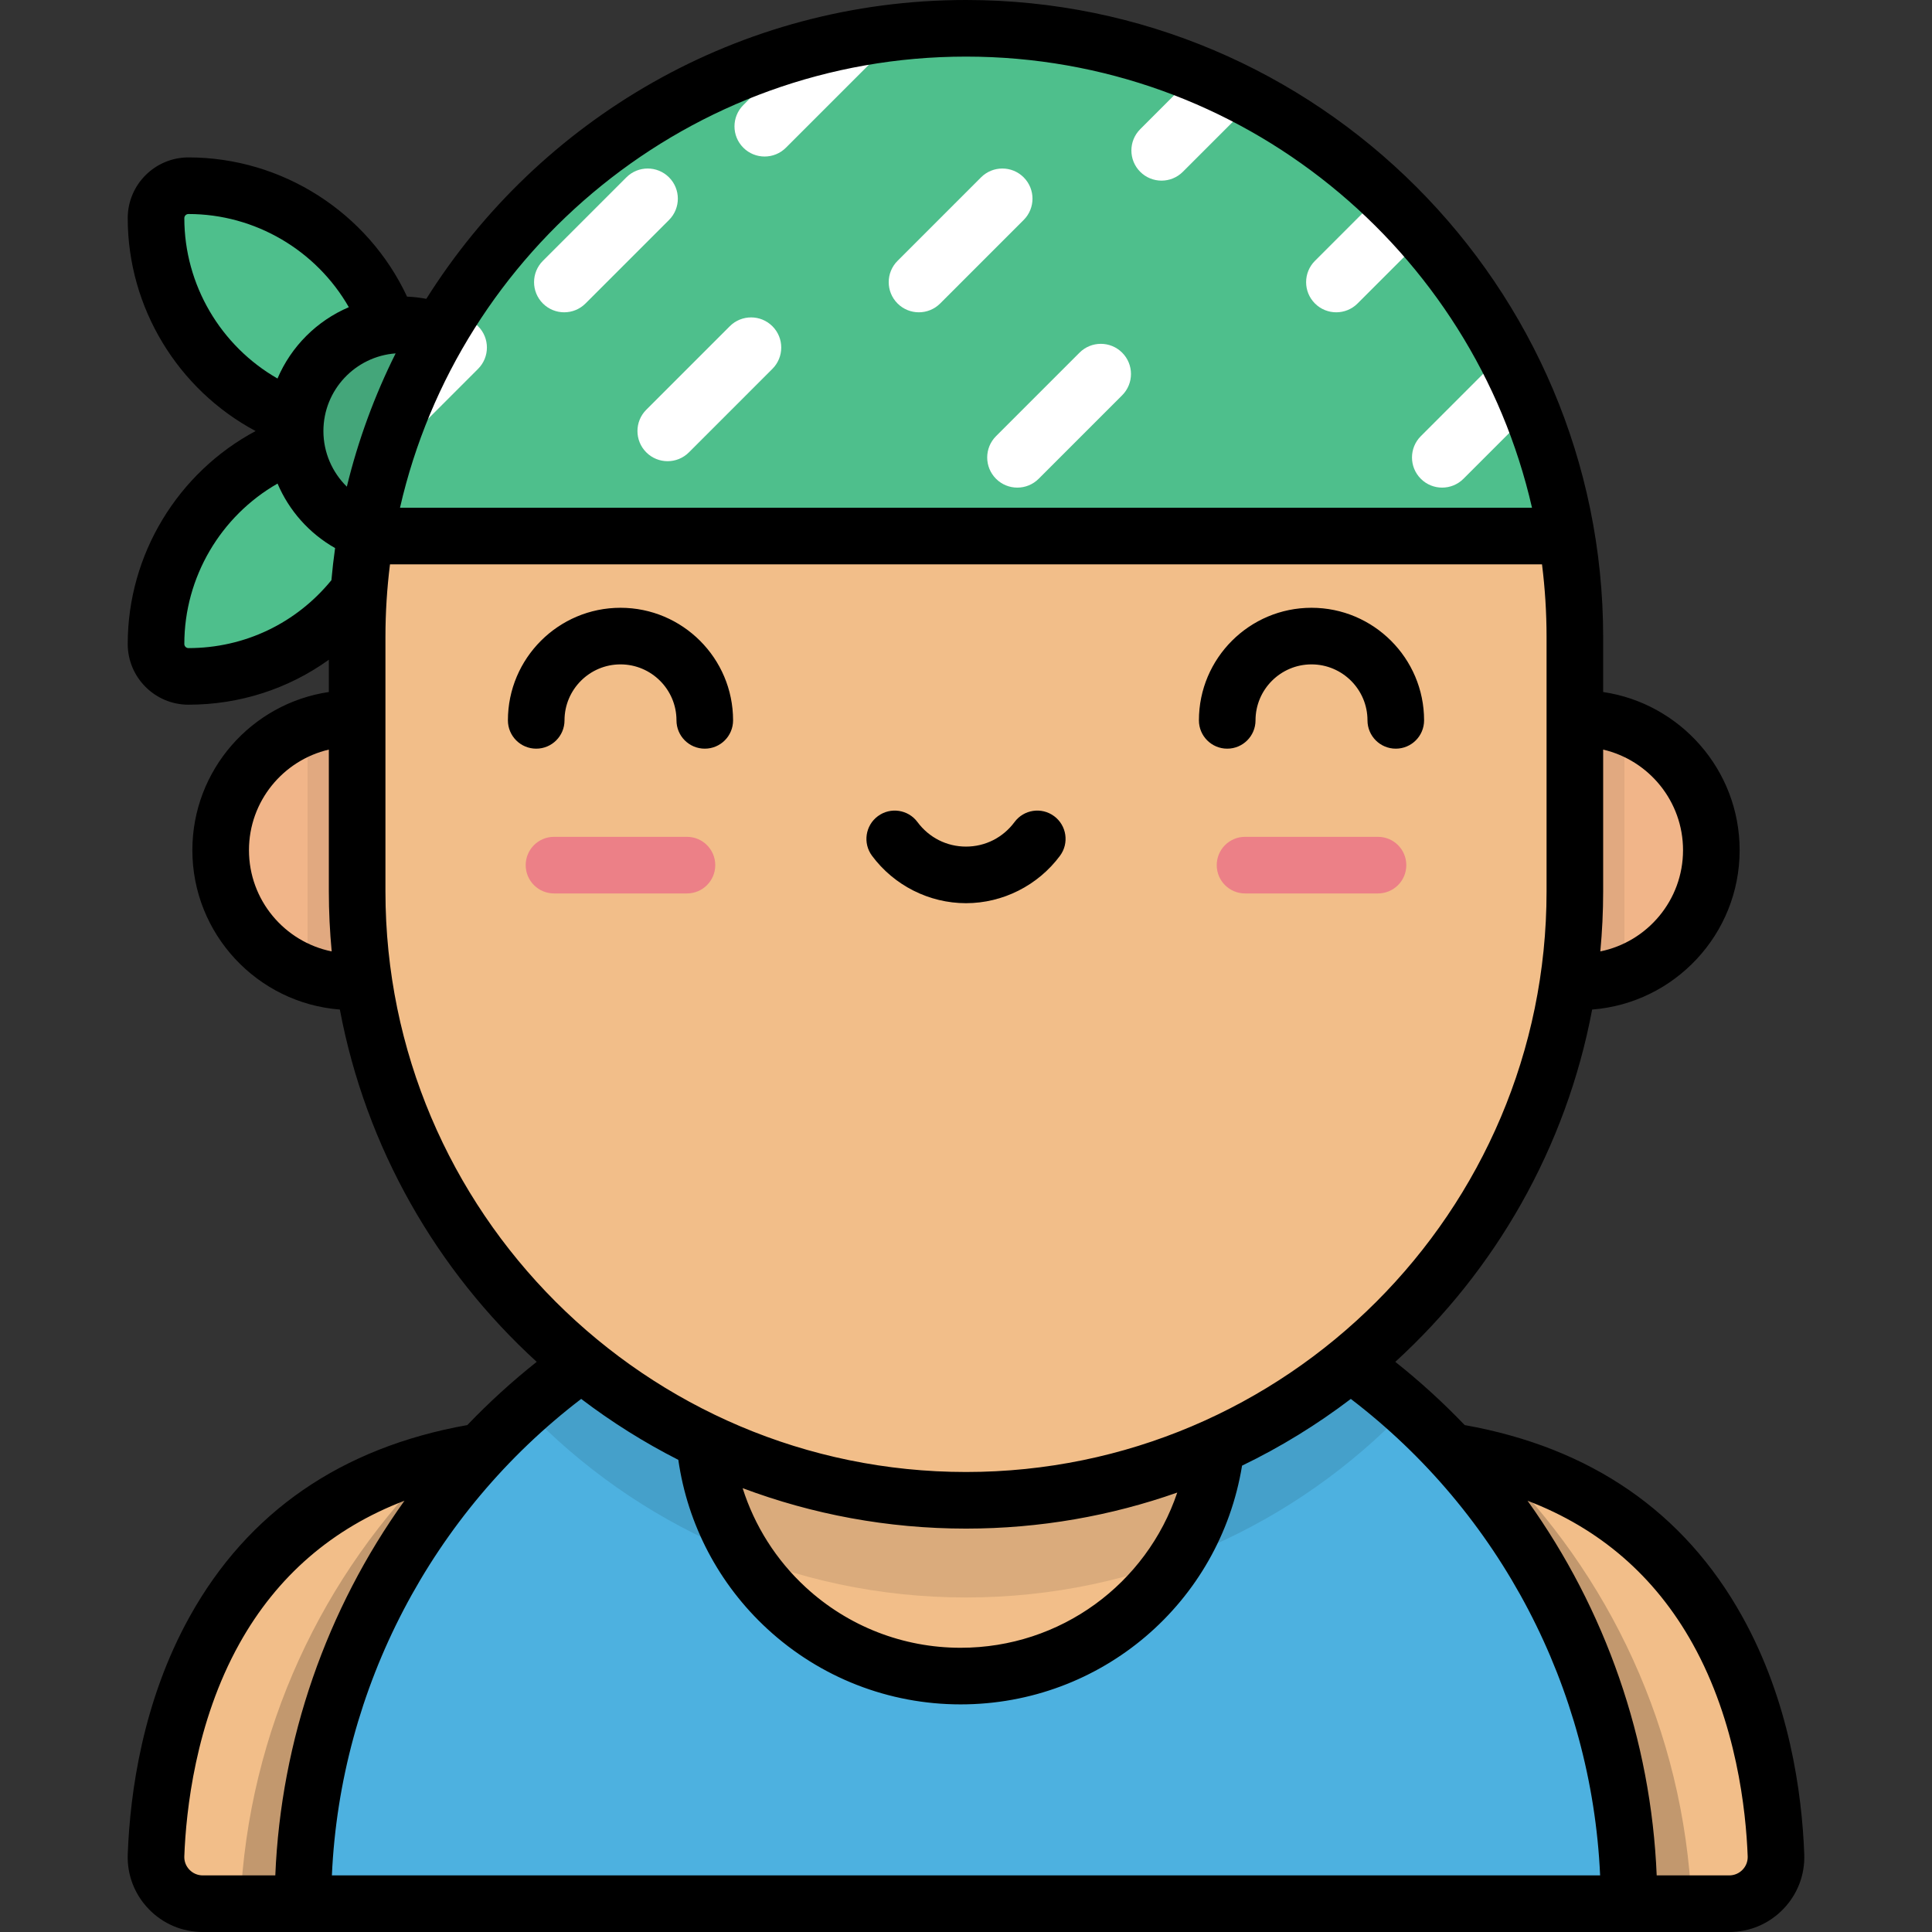 <?xml version="1.0" encoding="iso-8859-1"?>
<!-- Generator: Adobe Illustrator 19.0.0, SVG Export Plug-In . SVG Version: 6.00 Build 0)  -->
<svg xmlns="http://www.w3.org/2000/svg" xmlns:xlink="http://www.w3.org/1999/xlink" version="1.1" id="Layer_1" x="0px" y="0px" viewBox="0 0 512 512" style="enable-background:new 0 0 512 512;" xml:space="preserve">
<rect x="0" y="0" width="512" height="512" fill="#333333" stroke="none"/>
<circle style="fill:#F2BE89;" cx="93.35" cy="225.31" r="34.874"/>
<circle style="opacity:0.15;fill:#EC8087;enable-background:new    ;" cx="93.35" cy="225.31" r="34.874"/>
<path style="opacity:0.07;enable-background:new    ;" d="M93.352,190.432c-4.154,0-8.136,0.73-11.83,2.062  c-0.002,0.329-0.013,0.657-0.013,0.986v64.634c3.698,1.335,7.685,2.066,11.843,2.066c19.26,0,34.874-15.614,34.874-34.874  C128.227,206.046,112.613,190.432,93.352,190.432z"/>
<circle style="fill:#F2BE89;" cx="418.65" cy="225.31" r="34.874"/>
<circle style="opacity:0.15;fill:#EC8087;enable-background:new    ;" cx="418.65" cy="225.31" r="34.874"/>
<path style="opacity:0.07;enable-background:new    ;" d="M418.647,190.432c4.154,0,8.136,0.73,11.83,2.062  c0.002,0.329,0.012,0.657,0.012,0.986v64.634c-3.698,1.335-7.684,2.066-11.843,2.066c-19.26,0-34.874-15.614-34.874-34.874  C383.773,206.046,399.387,190.432,418.647,190.432z"/>
<g>
	<path style="fill:#4EBF8C;" d="M97.775,114.234L97.775,114.234c-31.164,0-56.426-25.263-56.426-56.426l0,0   c0-4.745,3.847-8.592,8.592-8.592l0,0c31.163,0,56.426,25.263,56.426,56.426l0,0C106.367,110.387,102.52,114.234,97.775,114.234z"/>
	<path style="fill:#4EBF8C;" d="M106.367,122.826L106.367,122.826c0,31.163-25.263,56.426-56.426,56.426l0,0   c-4.745,0-8.592-3.847-8.592-8.592l0,0c0-31.163,25.263-56.426,56.426-56.426l0,0C102.52,114.234,106.367,118.081,106.367,122.826z   "/>
	<circle style="fill:#4EBF8C;" cx="106.37" cy="114.23" r="28.16"/>
</g>
<circle style="opacity:0.13;enable-background:new    ;" cx="106.37" cy="114.23" r="28.16"/>
<path style="fill:#F2BE89;" d="M127.531,384.636c-74.567,11.922-85.117,78.606-86.182,107.029  c-0.263,7.017,5.369,12.835,12.391,12.835h73.791V384.636z"/>
<path style="opacity:0.2;enable-background:new    ;" d="M116.325,386.967C85.523,417.118,65.768,458.503,63.696,504.5h63.835  V384.636C123.616,385.262,119.895,386.053,116.325,386.967z"/>
<path style="fill:#F2BE89;" d="M384.469,384.636c74.567,11.922,85.117,78.606,86.181,107.029  c0.263,7.017-5.369,12.835-12.391,12.835h-73.791L384.469,384.636L384.469,384.636z"/>
<path style="opacity:0.2;enable-background:new    ;" d="M395.674,386.967c30.803,30.151,50.557,71.536,52.629,117.533h-63.835  V384.636C388.383,385.262,392.105,386.053,395.674,386.967z"/>
<path style="fill:#4DB1E0;" d="M431.715,504.5c0-97.045-78.67-175.715-175.715-175.715S80.285,407.455,80.285,504.5H431.715z"/>
<circle style="fill:#F2BE89;" cx="254.57" cy="376.07" r="68.11"/>
<path style="opacity:0.1;enable-background:new    ;" d="M256,328.785c-44.863,0-85.79,16.822-116.842,44.49  c29.389,30.849,70.87,50.075,116.842,50.075l0,0c45.972,0,87.453-19.226,116.842-50.075C341.79,345.607,300.863,328.785,256,328.785  z"/>
<path style="fill:#F2BE89;" d="M256,7.5L256,7.5c-89.114,0-161.355,72.241-161.355,161.355v67.385  c0,89.114,72.241,161.355,161.355,161.355l0,0c89.114,0,161.355-72.241,161.355-161.355v-67.385C417.355,79.741,345.114,7.5,256,7.5  z"/>
<path style="fill:#4EBF8C;" d="M256,7.5L256,7.5c-79.982,0-146.359,58.197-159.126,134.553h318.253  C402.359,65.697,335.981,7.5,256,7.5z"/>
<g>
	<path style="fill:#EC8087;" d="M182.052,236.77h-35.238c-4.143,0-7.5-3.358-7.5-7.5s3.357-7.5,7.5-7.5h35.238   c4.143,0,7.5,3.358,7.5,7.5S186.194,236.77,182.052,236.77z"/>
	<path style="fill:#EC8087;" d="M365.186,236.77h-35.238c-4.143,0-7.5-3.358-7.5-7.5s3.357-7.5,7.5-7.5h35.238   c4.143,0,7.5,3.358,7.5,7.5S369.329,236.77,365.186,236.77z"/>
</g>
<path style="fill:#FFFFFF;" d="M210.947,13.885l-13.962,13.961c-3.119,3.119-3.119,8.176,0,11.295  c1.56,1.56,3.604,2.339,5.648,2.339c2.044,0,4.088-0.78,5.648-2.339l22.13-22.13c2.111-2.111,2.788-5.11,2.041-7.795  C225.111,10.29,217.932,11.857,210.947,13.885z M177.296,46.999c-3.12-3.119-8.176-3.119-11.296,0l-22.13,22.13  c-3.119,3.119-3.119,8.176,0,11.295c1.56,1.56,3.605,2.339,5.648,2.339c2.044,0,4.088-0.78,5.648-2.339l22.13-22.13  C180.415,55.175,180.415,50.118,177.296,46.999z M193.402,86.456l-22.129,22.13c-3.119,3.119-3.119,8.176,0,11.295  c1.56,1.559,3.604,2.34,5.648,2.34c2.043,0,4.088-0.78,5.648-2.34l22.129-22.13c3.119-3.119,3.119-8.176,0-11.295  C201.578,83.337,196.522,83.337,193.402,86.456z M118.4,84.577c-7.064,11.511-12.726,23.973-16.745,37.153  c1.062-0.387,2.061-0.997,2.913-1.849l22.129-22.13c3.119-3.119,3.119-8.176,0-11.295C124.452,84.212,121.207,83.592,118.4,84.577z   M398.668,93.455c-0.001,0.001-0.003,0.002-0.004,0.004l-22.131,22.13c-3.119,3.119-3.119,8.176,0,11.295  c1.56,1.56,3.604,2.339,5.648,2.339s4.088-0.78,5.648-2.339l17.993-17.993C403.704,103.601,401.313,98.451,398.668,93.455z   M366.403,51.199l-17.93,17.93c-3.119,3.119-3.119,8.176,0,11.295c1.56,1.56,3.605,2.339,5.648,2.339  c2.044,0,4.088-0.78,5.648-2.339l17.728-17.728C373.99,58.683,370.287,54.846,366.403,51.199z M271.283,46.999  c-3.12-3.119-8.176-3.119-11.296,0l-22.129,22.13c-3.119,3.119-3.119,8.176,0,11.295c1.56,1.56,3.605,2.339,5.648,2.339  c2.044,0,4.088-0.78,5.648-2.339l22.129-22.13C274.402,55.175,274.402,50.118,271.283,46.999z M302.17,34.235  c-3.119,3.119-3.119,8.176,0,11.295c1.56,1.56,3.604,2.339,5.648,2.339s4.088-0.78,5.648-2.339l18.863-18.863  c-4.967-2.673-10.092-5.088-15.354-7.238L302.17,34.235z M286.086,93.459l-22.129,22.13c-3.119,3.119-3.119,8.176,0,11.295  c1.56,1.559,3.605,2.339,5.648,2.339s4.088-0.78,5.648-2.339l22.129-22.13c3.119-3.119,3.119-8.176,0-11.295  C294.262,90.34,289.206,90.34,286.086,93.459z"/>
<path d="M461.676,428.315c-15.406-27.667-40.134-44.696-73.517-50.654c-5.712-5.964-11.852-11.565-18.392-16.756  c26.495-24.2,45.268-56.711,52.167-93.364c21.834-1.684,39.088-19.976,39.088-42.234c0-21.257-15.734-38.902-36.167-41.915v-14.537  C424.854,75.748,349.106,0,256,0c-60.187,0-113.111,31.66-143.018,79.194c-1.682-0.317-3.387-0.513-5.109-0.585  C97.46,56.336,74.836,41.716,49.94,41.716c-8.873,0-16.092,7.219-16.092,16.092c0,23.757,13.316,45.442,33.889,56.426  c-20.573,10.985-33.889,32.669-33.889,56.426c0,8.874,7.219,16.092,16.092,16.092c13.614,0,26.505-4.222,37.205-11.912v8.551  c-20.433,3.013-36.167,20.659-36.167,41.915c0,22.258,17.254,40.55,39.088,42.234c6.899,36.653,25.672,69.164,52.167,93.364  c-6.54,5.192-12.68,10.792-18.392,16.756c-33.383,5.958-58.111,22.986-73.517,50.654c-12.502,22.45-15.856,46.689-16.47,63.07  c-0.203,5.44,1.766,10.596,5.544,14.518C43.186,509.835,48.279,512,53.74,512h404.52c5.461,0,10.555-2.165,14.342-6.097  c3.778-3.922,5.747-9.079,5.544-14.518C477.532,475.004,474.178,450.764,461.676,428.315z M424.854,236.239v-37.588  c12.112,2.82,21.167,13.697,21.167,26.656c0,13.227-9.431,24.292-21.92,26.827C424.592,246.899,424.854,241.6,424.854,236.239z   M256,15c73.049,0,134.365,51.174,149.996,119.553H106.004C121.635,66.174,182.951,15,256,15z M48.849,57.808  c0-0.602,0.49-1.092,1.092-1.092c17.701,0,33.899,9.656,42.502,24.692C83.96,85.02,77.153,91.827,73.54,100.31  C58.505,91.705,48.849,75.508,48.849,57.808z M65.979,225.307c0-12.959,9.055-23.835,21.167-26.656v37.588  c0,5.36,0.262,10.66,0.754,15.894C75.409,249.598,65.979,238.534,65.979,225.307z M87.828,153.753c-9.343,11.45-23.055,18-37.888,18  c-0.601,0-1.092-0.49-1.092-1.092c0-17.706,9.663-33.908,24.706-42.51c3.041,7.155,8.375,13.197,15.25,17.093  C88.409,148.058,88.083,150.895,87.828,153.753z M85.707,114.234c0-10.879,8.458-19.8,19.141-20.582  c-5.563,11.135-9.929,22.965-12.933,35.323C88.039,125.169,85.707,119.902,85.707,114.234z M102.146,236.239v-67.385  c0-6.536,0.413-12.978,1.208-19.302h305.293c0.795,6.324,1.208,12.766,1.208,19.302v67.385c0,84.836-69.019,153.855-153.854,153.855  S102.146,321.075,102.146,236.239z M311.982,395.543c-8.132,24.163-30.886,41.134-57.411,41.134  c-15.265,0-29.847-5.695-41.059-16.037c-7.844-7.236-13.552-16.292-16.706-26.264c18.43,6.922,38.376,10.719,59.195,10.719  C275.615,405.094,294.454,401.721,311.982,395.543z M53.74,497c-1.349,0-2.605-0.534-3.539-1.503  c-0.925-0.961-1.406-2.221-1.356-3.551c0.451-12.068,2.946-35.435,14.584-56.334c9.972-17.909,24.645-30.594,43.759-37.902  C86.559,426.498,74.444,460.986,72.959,497H53.74z M87.953,497c2.229-49.63,26.483-96.039,66.067-126.274  c8.049,6.119,16.659,11.535,25.742,16.151c2.459,17.157,10.726,32.934,23.58,44.79c13.99,12.904,32.184,20.011,51.229,20.011  c37.308,0,68.646-26.914,74.587-63.267c10.222-4.934,19.868-10.877,28.823-17.684c39.584,30.235,63.837,76.644,66.067,126.274  H87.953V497z M461.799,495.497c-0.934,0.969-2.19,1.503-3.539,1.503h-19.219c-1.485-36.015-13.6-70.502-34.229-99.29  c19.114,7.308,33.787,19.994,43.759,37.902c11.638,20.899,14.133,44.266,14.584,56.335  C463.205,493.276,462.724,494.537,461.799,495.497z M149.602,190.904c0-8.181,6.655-14.836,14.836-14.836  s14.836,6.656,14.836,14.836c0,4.142,3.357,7.5,7.5,7.5s7.5-3.358,7.5-7.5c0-16.452-13.385-29.836-29.836-29.836  s-29.836,13.385-29.836,29.836c0,4.142,3.358,7.5,7.5,7.5C146.245,198.404,149.602,195.046,149.602,190.904z M325.226,198.404  c4.143,0,7.5-3.358,7.5-7.5c0-8.181,6.655-14.836,14.836-14.836s14.836,6.656,14.836,14.836c0,4.142,3.357,7.5,7.5,7.5  s7.5-3.358,7.5-7.5c0-16.452-13.385-29.836-29.836-29.836s-29.836,13.385-29.836,29.836  C317.726,195.046,321.083,198.404,325.226,198.404z M256,239.355c9.759,0,19.072-4.7,24.912-12.572  c2.468-3.327,1.771-8.024-1.555-10.492c-3.328-2.469-8.023-1.771-10.492,1.555c-3.069,4.137-7.758,6.51-12.865,6.51  c-5.106,0-9.795-2.373-12.864-6.51c-2.468-3.326-7.165-4.022-10.492-1.555c-3.326,2.468-4.023,7.166-1.555,10.492  C236.929,234.655,246.242,239.355,256,239.355z"/>
<g>
</g>
<g>
</g>
<g>
</g>
<g>
</g>
<g>
</g>
<g>
</g>
<g>
</g>
<g>
</g>
<g>
</g>
<g>
</g>
<g>
</g>
<g>
</g>
<g>
</g>
<g>
</g>
<g>
</g>
</svg>
